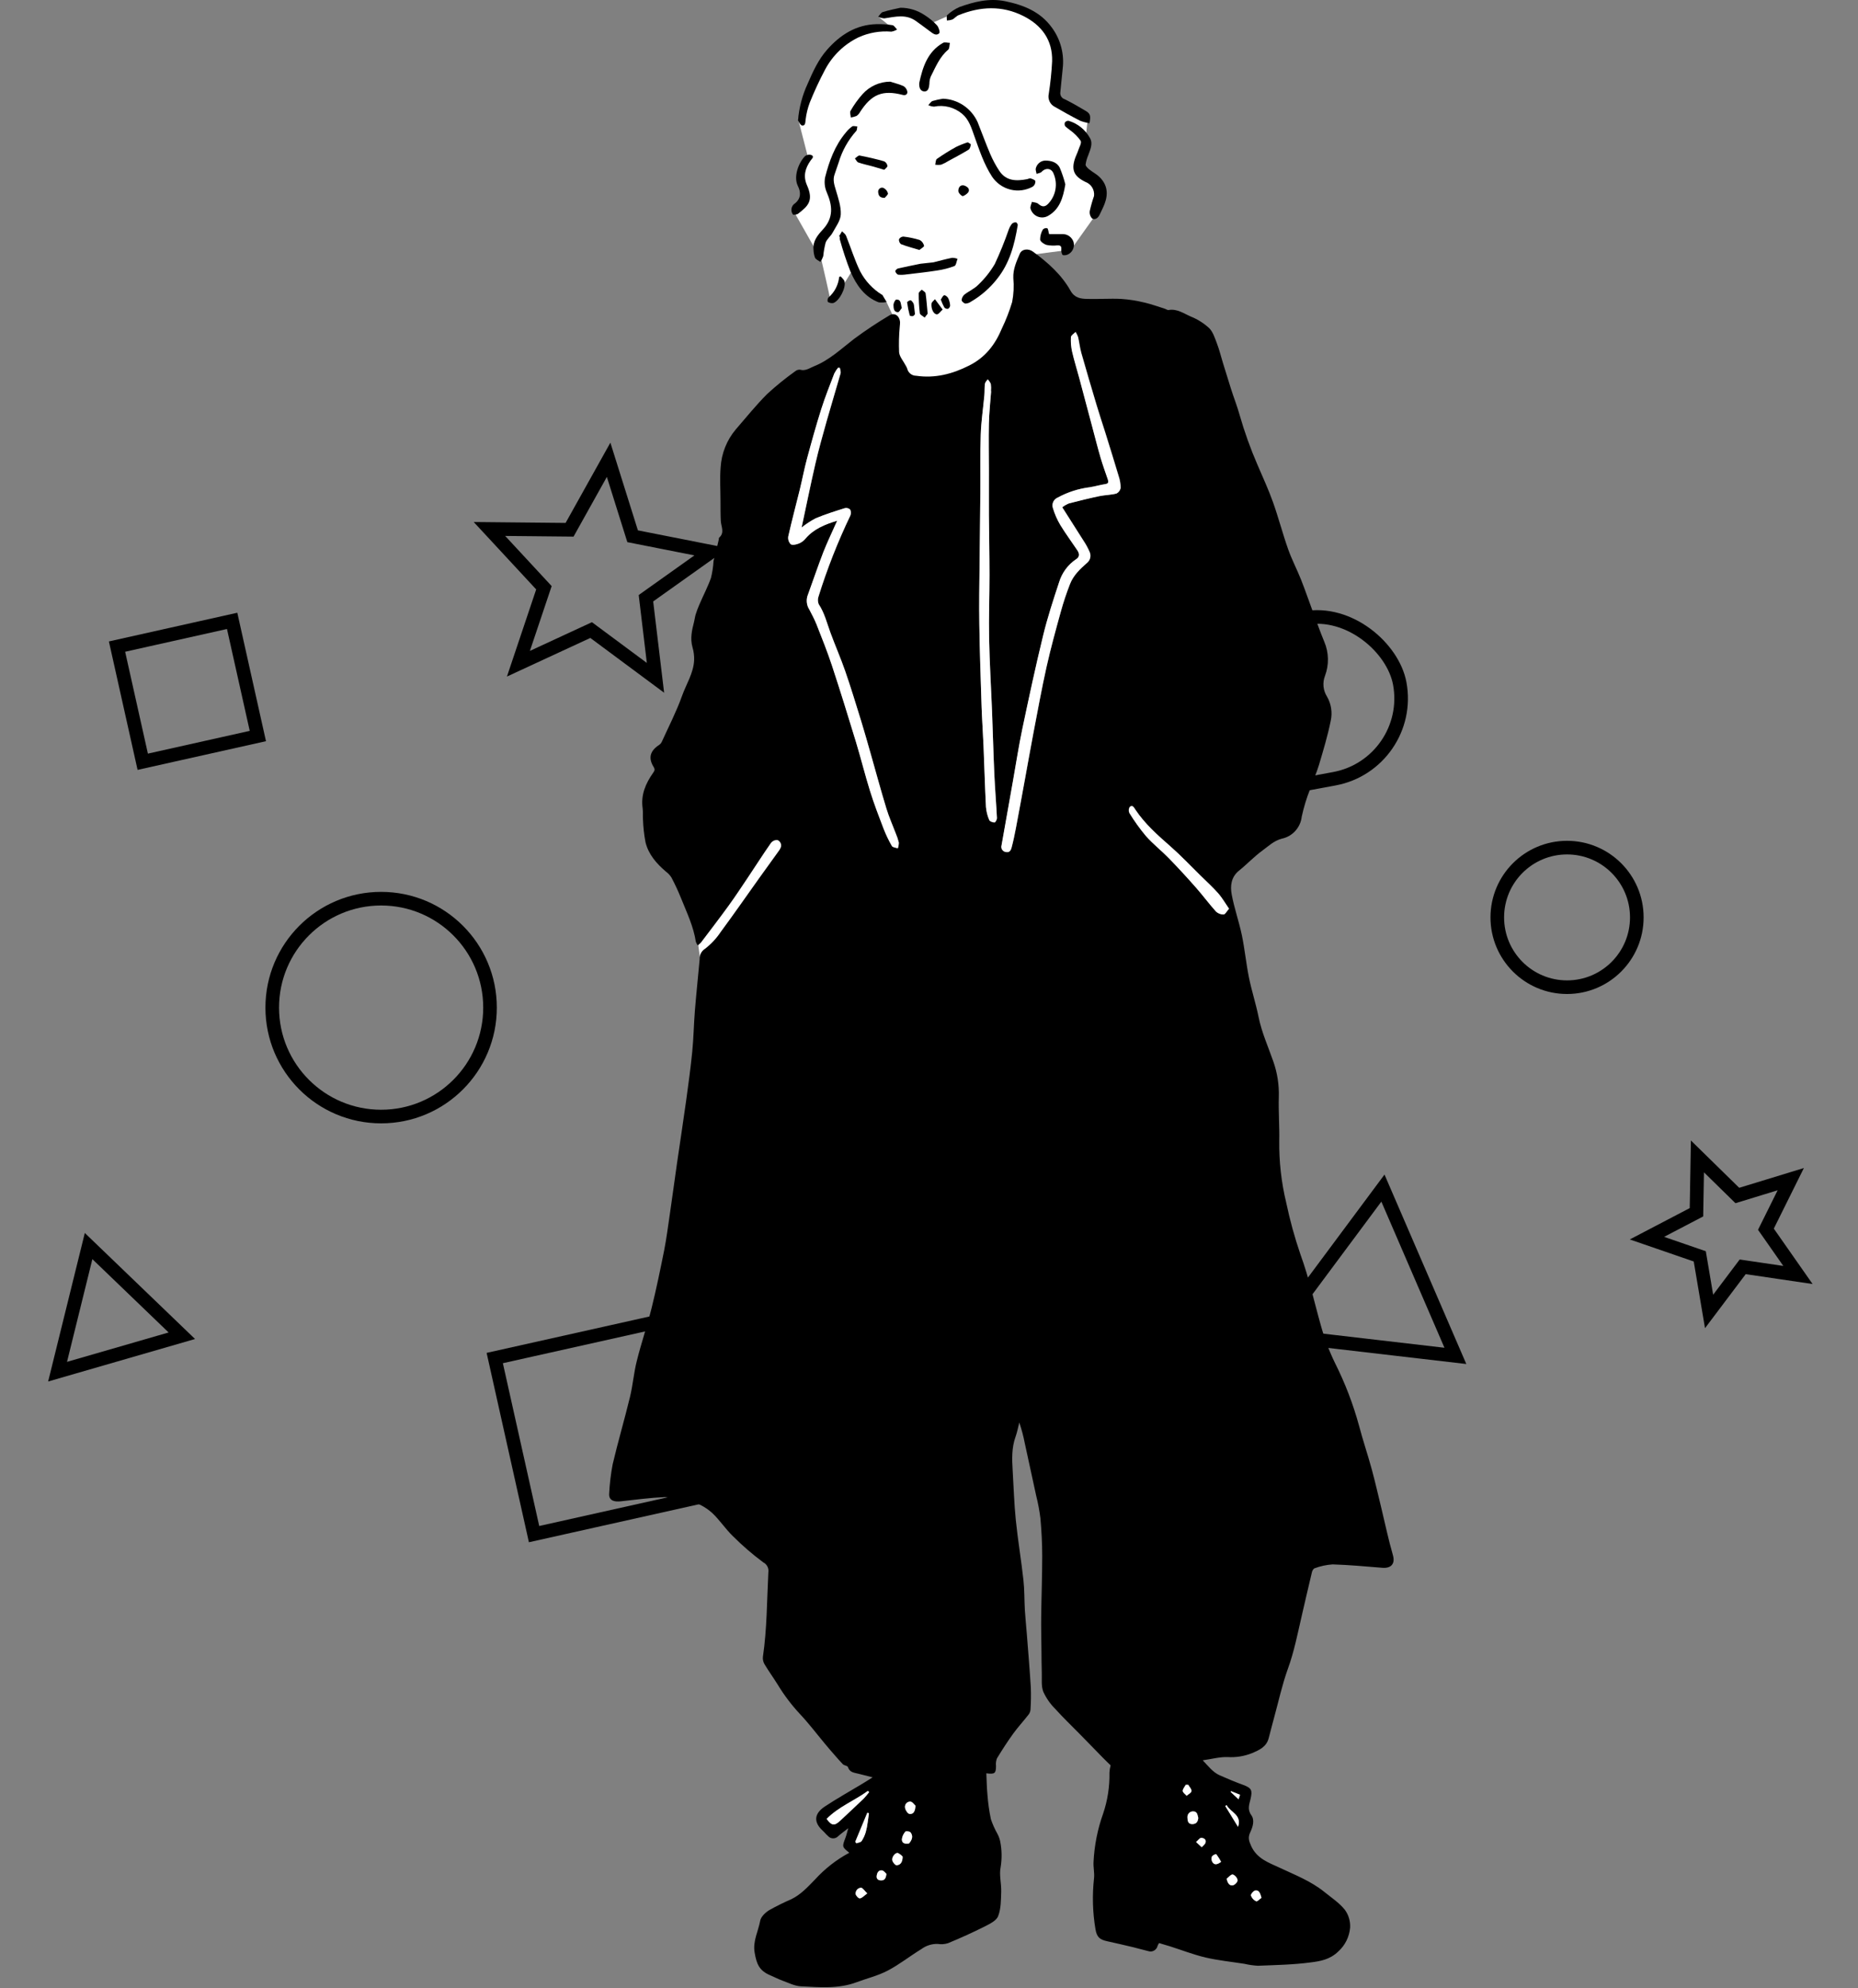 <svg width="546" height="584" viewBox="0 0 546 584" fill="none" xmlns="http://www.w3.org/2000/svg">
<rect x="0" y="0" width="546" height="584" fill="#808080" stroke="none"/>
<circle cx="112" cy="296" r="32" stroke="black" stroke-width="4"/>
<circle cx="460.5" cy="269.5" r="20.5" stroke="black" stroke-width="4"/>
<path d="M178.851 135.068L185.549 156.399L185.905 157.532L187.07 157.762L209.005 162.092L190.787 175.053L189.82 175.742L189.961 176.921L192.621 199.12L174.665 185.799L173.711 185.092L172.633 185.591L152.343 194.981L159.462 173.787L159.84 172.661L159.033 171.79L143.832 155.394L166.189 155.616L167.377 155.628L167.955 154.591L178.851 135.068Z" stroke="black" stroke-width="4"/>
<path d="M498.814 339.709L509.693 350.363L510.542 351.194L511.678 350.847L526.24 346.395L519.469 360.034L518.941 361.098L519.622 362.07L528.356 374.544L513.292 372.319L512.117 372.146L511.402 373.094L502.238 385.255L499.699 370.241L499.501 369.07L498.378 368.683L483.98 363.726L497.475 356.671L498.528 356.121L498.548 354.934L498.814 339.709Z" stroke="black" stroke-width="4"/>
<rect x="145.388" y="398.944" width="53" height="53" transform="rotate(-12.593 145.388 398.944)" stroke="black" stroke-width="4"/>
<rect x="34.388" y="189.946" width="34.664" height="34.664" transform="rotate(-12.593 34.388 189.946)" stroke="black" stroke-width="4"/>
<rect x="329.282" y="191.615" width="79" height="48" rx="24" transform="rotate(-10.52 329.282 191.615)" stroke="black" stroke-width="4"/>
<path d="M374.352 392.104L406.394 349.019L427.686 398.31L374.352 392.104Z" stroke="black" stroke-width="4"/>
<path d="M16.92 402.948L26.035 366.048L53.433 392.391L16.92 402.948Z" stroke="black" stroke-width="4"/>
<path d="M204.891 275.297L205.673 281.198L219.112 273.936L234.54 247.679L226.221 243.126L204.891 275.297Z" fill="white"/>
<path d="M263.086 94.195L260.33 88.348L254.74 84.552L251.218 78.207L248.2 83.117C248.2 83.117 244.008 88.787 243.935 87.874C243.862 86.961 241.392 76.415 241.392 76.415L233.823 63.079L237.363 56.617L235.715 52.036L237.564 46.702L234.53 34.892L244.543 14.478L256.009 8.469H262.549L258.078 4.897L265.585 4.046L273.171 7.068L280.057 4.046L287.771 0.866L300.678 2.266L308.566 9.28L311.297 19.627L309.982 28.046L317.871 33.716L319.591 35.495L319.031 40.598L318.053 49.01L323.11 55.553L321.987 63.12L314.72 73.325L301.863 74.998L300.747 94.241L284.16 115.061L262.517 117.215C262.517 117.215 258.185 100.206 258.045 99.878C257.906 99.551 263.086 94.195 263.086 94.195Z" fill="white"/>
<path d="M205.041 277.716C204.802 277.396 204.613 277.04 204.482 276.662C203.8 272.126 201.798 268.021 200.121 263.825C199.291 261.771 198.358 259.762 197.327 257.804C196.894 257.119 196.339 256.523 195.689 256.046C192.959 253.722 190.608 251.051 189.708 247.497C189.274 245.254 189.02 242.978 188.947 240.694C188.858 239.61 188.998 238.494 188.846 237.422C188.287 233.453 189.746 230.148 191.904 227.061C192.373 226.386 192.552 226.074 192.054 225.27C190.436 222.627 191.048 220.551 193.731 218.807C194.061 218.58 194.323 218.264 194.486 217.894C196.509 213.427 198.779 209.049 200.423 204.44C201.653 200.982 203.777 197.79 203.978 193.997C204.03 192.698 203.869 191.399 203.502 190.153C202.764 187.562 203.33 185.113 203.967 182.641C204.151 181.916 204.224 181.162 204.447 180.453C204.75 179.5 205.101 178.563 205.498 177.646C206.616 175.021 207.974 172.464 208.93 169.771C209.333 168.149 209.586 166.492 209.684 164.821C209.79 164.169 210.031 163.545 210.19 162.899C210.548 161.413 210.898 159.924 211.241 158.431C211.274 158.284 211.207 158.057 211.291 157.983C213.046 156.498 211.906 154.729 211.817 153.045C211.722 151.117 211.739 149.178 211.733 147.251C211.733 143.945 211.499 140.618 211.767 137.335C212.006 133.202 213.577 129.264 216.238 126.126C219.284 122.616 222.205 118.97 225.489 115.699C228.091 113.316 230.833 111.096 233.7 109.05C233.895 108.886 234.121 108.762 234.364 108.686C234.607 108.61 234.863 108.584 235.116 108.608C236.698 109.062 237.91 108.126 239.186 107.61C243.714 105.813 247.207 102.468 251.003 99.542C254.346 97.067 257.811 94.764 261.383 92.642C262.858 91.729 264.316 92.745 264.491 94.576C264.489 95.037 264.459 95.497 264.402 95.954C264.171 98.453 264.108 100.964 264.212 103.472C264.34 104.806 265.452 106.037 266.118 107.322C266.312 107.615 266.469 107.931 266.587 108.263C266.723 108.865 267.056 109.403 267.532 109.788C268.009 110.173 268.6 110.383 269.209 110.383C274.754 111.188 279.828 109.896 284.81 107.378C289.595 104.98 292.468 101.193 294.441 96.442C295.638 93.951 296.639 91.369 297.437 88.719C297.883 86.405 297.998 84.037 297.778 81.689C297.665 79.047 298.717 76.802 299.689 74.523C300.276 73.156 302.182 72.89 303.602 73.955C307.923 77.125 311.937 80.662 314.597 85.414C315.777 87.517 317.537 87.761 319.41 87.812C322.764 87.915 326.118 87.648 329.472 87.812C331.765 87.965 334.042 88.32 336.275 88.873C338.314 89.333 340.288 90.069 342.289 90.693C342.675 90.812 343.077 91.135 343.407 91.073C345.9 90.63 347.878 92.105 349.942 92.995C351.927 93.789 353.755 94.942 355.335 96.397C356.481 97.53 357.012 99.356 357.627 100.932C358.326 102.769 358.79 104.691 359.366 106.574C360.149 109.131 360.931 111.677 361.747 114.239C362.562 116.802 363.574 119.342 364.301 121.973C365.726 126.94 367.472 131.806 369.528 136.54C371.071 140.157 372.736 143.729 374.056 147.431C375.689 152.001 376.907 156.729 378.528 161.311C379.601 164.361 381.127 167.247 382.323 170.257C383.558 173.37 384.632 176.545 385.801 179.681C386.918 182.634 387.947 185.606 389.154 188.503C390.521 191.703 390.593 195.319 389.357 198.572C388.978 199.558 388.835 200.62 388.939 201.672C389.043 202.724 389.391 203.736 389.954 204.625C391.21 206.792 391.598 209.365 391.039 211.814C390.161 216.14 388.881 220.392 387.623 224.628C386.891 227.083 385.803 229.43 384.979 231.862C383.947 234.463 383.13 237.146 382.537 239.884C382.363 241.451 381.705 242.921 380.656 244.085C379.608 245.249 378.224 246.047 376.701 246.364C374.336 246.98 372.737 248.587 370.936 249.896C368.527 251.648 366.465 253.865 364.122 255.744C361.78 257.622 361.478 260.234 361.954 262.769C362.703 266.794 364.095 270.707 364.933 274.709C365.794 278.825 366.186 283.038 367.019 287.154C367.818 291.078 369.076 294.899 369.864 298.817C370.786 303.352 372.704 307.554 374.207 311.896C375.365 315.206 375.905 318.705 375.8 322.215C375.665 326.501 376.018 330.799 375.928 335.085C375.849 341.219 376.536 347.338 377.974 353.296C379.058 358.455 380.456 363.541 382.162 368.525C384.672 375.362 386.186 382.443 388.165 389.412C389.203 393.18 390.582 396.843 392.285 400.354C395.27 406.288 397.656 412.512 399.406 418.933C400.523 423.203 401.961 427.392 403.118 431.654C404.14 435.396 404.985 439.189 405.912 442.96C407.03 447.576 407.998 452.246 409.316 456.808C410.116 459.578 408.601 460.777 406.158 460.556C401.329 460.165 396.493 459.711 391.624 459.564C389.817 459.681 388.036 460.063 386.337 460.697C385.99 460.788 385.649 461.372 385.543 461.792C384.52 466.039 383.552 470.296 382.563 474.548C381.339 479.815 380.327 485.114 378.46 490.236C376.783 494.892 375.729 499.777 374.414 504.575C373.855 506.587 373.357 508.611 372.821 510.627C372.14 513.207 370.027 514.115 367.88 515.027C365.597 515.934 363.145 516.321 360.699 516.16C358.463 516.093 356.16 516.728 353.432 517.113C355.109 518.843 356.389 520.612 358.401 521.507C360.687 522.528 362.996 523.491 365.338 524.342C367.814 525.265 368.088 525.912 367.479 528.531C367.127 530.039 366.484 531.531 367.714 533.231C368.753 534.654 368.172 536.633 367.429 538.199C366.685 539.764 366.975 540.739 367.658 542.258C369.368 546.053 372.857 547.182 376.043 548.67C380.514 550.768 385.17 552.569 389.101 555.718C391.202 557.419 393.511 558.933 395.177 560.991C396.297 562.502 396.855 564.365 396.754 566.252C396.524 568.973 395.266 571.498 393.243 573.3C390.816 575.653 387.978 576.134 385.2 576.48C380.052 577.171 374.82 577.256 369.615 577.467C368.298 577.386 366.989 577.197 365.702 576.9C361.901 576.298 358.05 575.924 354.316 575.053C350.738 574.214 347.278 572.859 343.762 571.742C342.767 571.434 341.766 571.174 340.614 570.801C340.449 571.044 340.307 571.302 340.19 571.572C340.126 571.872 339.999 572.155 339.819 572.402C339.639 572.649 339.409 572.854 339.145 573.004C338.88 573.153 338.588 573.244 338.286 573.27C337.984 573.296 337.681 573.257 337.395 573.154C335.925 572.808 334.471 572.383 333.007 572.021C330.452 571.414 327.892 570.818 325.326 570.257C323.09 569.764 322.324 569.005 321.922 566.759C321.081 561.781 320.94 556.708 321.502 551.689C321.659 550.141 321.261 548.542 321.351 546.984C321.586 542.128 322.537 537.335 324.174 532.765C325.488 528.875 326.116 524.782 326.03 520.671C326.081 519.967 326.193 519.269 326.366 518.585C325.616 517.853 324.849 517.139 324.13 516.39C321.893 514.122 319.658 511.792 317.394 509.496C314.951 507.007 312.425 504.591 310.087 502.001C308.63 500.55 307.443 498.844 306.583 496.966C305.94 495.305 306.203 493.273 306.141 491.399C306.068 489.131 306.068 486.862 306.046 484.595C306.013 481.353 305.929 478.109 305.968 474.866C306.041 468.941 306.271 463.017 306.271 457.086C306.271 453.393 306.069 449.716 305.74 446.007C305.462 443.78 305.047 441.572 304.499 439.397C303.382 434.248 302.264 429.102 301.146 423.958C300.747 421.897 300.209 419.866 299.536 417.88C299.184 419.257 298.929 420.68 298.451 422.013C297.272 425.262 297.378 428.596 297.585 431.952C297.888 436.823 298.015 441.715 298.512 446.563C299.11 452.437 300.1 458.265 300.748 464.139C301.073 467.053 301 470.013 301.168 472.95C301.302 475.218 301.548 477.485 301.727 479.753C302.141 485.06 302.594 490.367 302.918 495.68C303 497.844 302.97 500.01 302.829 502.171C302.797 502.718 302.602 503.242 302.269 503.674C300.816 505.539 299.201 507.286 297.798 509.207C296.079 511.577 294.489 514.049 292.969 516.549C292.697 517.25 292.602 518.008 292.689 518.755C292.689 520.954 292.342 521.255 289.849 520.938C289.951 523.076 289.973 525.179 290.179 527.265C290.356 529.675 290.694 532.069 291.191 534.432C291.706 535.931 292.355 537.379 293.13 538.758C293.509 539.469 293.781 540.234 293.939 541.026C294.413 543.455 294.457 545.951 294.068 548.396C293.562 550.721 294.298 553.29 294.219 555.767C294.14 558.245 294.163 560.746 293.308 562.911C292.782 564.255 290.832 565.179 289.34 565.945C285.818 567.708 282.218 569.346 278.584 570.838C277.609 571.147 276.575 571.22 275.566 571.053C273.85 571.004 272.165 571.532 270.775 572.556C267.422 574.608 264.314 577.091 260.854 578.9C257.998 580.403 254.772 581.168 251.731 582.302C246.387 584.309 240.836 583.782 235.352 583.509C233.532 583.424 231.742 582.494 229.97 581.853C228.74 581.411 227.572 580.781 226.364 580.278C223.116 578.917 222.334 576.966 221.758 573.582C221.183 570.198 222.837 567.346 223.391 564.255C223.603 563.075 224.908 561.84 226.029 561.143C228.138 559.957 230.306 558.884 232.524 557.928C235.319 556.579 237.36 554.327 239.478 552.161C242.377 548.968 245.793 546.301 249.579 544.275C247.426 542.531 247.438 542.54 248.461 539.841C248.751 539.07 248.93 538.259 249.282 537.057C248.047 538.026 247.114 538.679 246.275 539.444C246.079 539.644 245.845 539.801 245.586 539.905C245.327 540.009 245.05 540.057 244.772 540.048C244.494 540.038 244.221 539.97 243.97 539.849C243.719 539.727 243.495 539.555 243.313 539.341C242.754 538.882 242.335 538.298 241.804 537.822C239.01 535.288 239.238 532.782 242.363 530.707C245.841 528.394 249.502 526.363 253.084 524.198C254.073 523.631 255.051 522.973 256.438 522.118C254.82 521.707 253.542 521.391 252.279 521.063C251.016 520.735 249.686 520.717 249.171 519.09C249.043 518.688 248.053 518.653 247.662 518.24C246.31 516.822 245.052 515.314 243.749 513.835C243.262 513.268 242.798 512.701 242.324 512.134C239.886 509.215 237.59 506.164 234.979 503.414C232.545 500.789 230.381 497.919 228.522 494.848C227.281 492.852 225.893 490.935 224.679 488.917C224.29 488.265 224.118 487.504 224.188 486.746C225.401 478.502 225.367 470.184 225.792 461.889C225.881 461.307 225.786 460.711 225.52 460.187C225.254 459.663 224.83 459.238 224.31 458.975C221.142 456.626 218.148 454.043 215.355 451.247C213.187 449.156 211.504 446.547 209.318 444.483C207.15 442.51 204.468 441.209 201.593 440.736C199.558 440.186 197.47 439.868 195.366 439.789C191.045 439.982 186.736 440.554 182.425 441.03C180.807 441.212 178.803 441.001 179.016 438.683C179.165 435.812 179.508 432.956 180.044 430.133C181.604 423.512 183.532 416.974 185.137 410.357C185.986 406.859 186.254 403.219 187.149 399.733C188.452 394.528 190.19 389.442 191.487 384.242C192.885 378.613 194.053 372.903 195.188 367.233C195.869 363.775 196.305 360.266 196.825 356.769C197.564 351.718 198.241 346.65 198.966 341.597C199.844 335.519 200.787 329.453 201.627 323.375C202.293 318.567 202.952 313.732 203.428 308.935C203.824 304.934 203.881 300.906 204.204 296.903C204.609 291.852 205.155 286.817 205.607 281.771C205.57 281.171 205.695 280.571 205.968 280.037C206.24 279.503 206.651 279.054 207.156 278.738C208.967 277.349 210.54 275.665 211.808 273.754C215.615 268.6 219.276 263.339 222.988 258.129C224.95 255.385 226.932 252.658 228.897 249.922C229.05 249.718 229.182 249.5 229.293 249.27C229.426 249.054 229.51 248.81 229.538 248.557C229.566 248.304 229.539 248.047 229.457 247.807C229.374 247.566 229.24 247.347 229.064 247.165C228.888 246.984 228.674 246.845 228.437 246.758C228.071 246.742 227.706 246.815 227.373 246.972C227.04 247.129 226.75 247.365 226.526 247.66C224.256 250.903 222.132 254.248 219.925 257.542C218.024 260.376 216.14 263.246 214.139 266.012C211.478 269.681 208.717 273.275 205.983 276.886C205.691 277.193 205.373 277.474 205.033 277.725L205.041 277.716ZM312.153 149.014C312.784 148.54 313.469 148.144 314.193 147.834C317.133 147.069 320.09 146.343 323.064 145.714C324.712 145.368 326.446 145.368 328.094 144.949C328.425 144.791 328.713 144.554 328.932 144.257C329.151 143.961 329.296 143.614 329.353 143.248C329.339 142.072 329.137 140.906 328.755 139.795C327.492 135.537 326.173 131.291 324.842 127.061C324.014 124.394 323.114 121.748 322.313 119.073C320.771 113.93 319.245 108.777 317.78 103.606C317.355 102.098 317.221 100.51 316.842 98.975C316.654 98.451 316.409 97.95 316.109 97.483C315.634 97.982 314.794 98.459 314.756 98.986C314.669 100.414 314.782 101.848 315.092 103.244C315.69 105.852 316.501 108.409 317.193 110.994C318.512 115.893 319.817 120.792 321.107 125.691C321.883 128.61 322.624 131.547 323.471 134.45C324.097 136.588 324.869 138.686 325.59 140.8C325.847 141.565 325.809 142.031 324.83 142.178C323.292 142.411 321.788 142.869 320.251 143.107C316.96 143.513 313.773 144.539 310.854 146.135C310.266 146.374 309.793 146.836 309.535 147.424C309.277 148.011 309.255 148.677 309.474 149.281C309.992 150.987 310.711 152.624 311.615 154.157C313.174 156.721 314.968 159.129 316.645 161.635C317.238 162.537 317.4 163.517 316.293 164.226C313.882 165.826 312.102 168.234 311.263 171.03C309.586 176.177 307.864 181.36 306.584 186.633C304.348 195.789 302.381 205.014 300.435 214.238C299.378 219.255 298.614 224.335 297.712 229.393C296.594 235.694 295.476 241.996 294.358 248.301C294.296 248.509 294.278 248.728 294.307 248.944C294.336 249.159 294.411 249.366 294.527 249.549C294.642 249.732 294.795 249.888 294.976 250.005C295.156 250.123 295.36 250.199 295.572 250.229C296.689 250.529 297.089 249.758 297.299 248.981C297.797 247.11 298.193 245.211 298.558 243.311C299.48 238.464 300.363 233.605 301.252 228.752C302.084 224.215 302.87 219.714 303.734 215.211C304.975 208.748 306.143 202.278 307.577 195.86C308.791 190.412 310.283 185.02 311.769 179.64C312.531 176.893 313.432 174.188 314.469 171.535C315.469 168.955 317.453 167.09 319.499 165.298C319.954 164.923 320.273 164.406 320.406 163.827C320.538 163.248 320.477 162.641 320.232 162.101C319.729 160.934 319.119 159.818 318.411 158.767C316.357 155.608 314.3 152.428 312.153 149.014ZM246.013 152.983C244.566 156.255 243.151 159.169 241.983 162.185C240.306 166.46 238.875 170.819 237.298 175.123C237.09 175.784 237.033 176.485 237.129 177.172C237.226 177.86 237.475 178.516 237.858 179.092C238.601 180.543 239.389 181.984 239.988 183.497C241.553 187.466 243.157 191.462 244.498 195.528C246.941 202.944 249.252 210.402 251.525 217.872C252.995 222.707 254.208 227.629 255.712 232.454C256.829 236.134 258.233 239.737 259.625 243.34C260.321 245.139 261.152 246.881 262.112 248.55C262.358 248.976 263.229 249.015 263.856 249.231C264.049 248.685 264.147 248.109 264.146 247.53C263.919 246.602 263.615 245.695 263.236 244.819C262.325 242.405 261.251 240.034 260.505 237.568C258.934 232.398 257.536 227.175 256.033 221.982C255.06 218.581 254.112 215.145 253.065 211.777C251.548 206.873 250.047 201.969 248.375 197.121C247.06 193.325 245.435 189.643 244.048 185.866C243.009 183.032 242.31 180.072 240.599 177.504C240.305 176.768 240.293 175.946 240.566 175.202C243.099 167.077 246.218 159.153 249.895 151.492C250.015 151.209 250.074 150.904 250.067 150.597C250.06 150.29 249.988 149.988 249.856 149.712C249.647 149.519 249.394 149.381 249.12 149.309C248.847 149.238 248.56 149.235 248.285 149.301C245.407 150.208 242.511 151.105 239.733 152.276C238.27 153.047 236.882 153.954 235.586 154.987C236.916 148.796 238.185 142.513 239.632 136.226C240.621 131.974 241.817 127.767 242.985 123.56C244.293 118.922 245.724 114.318 247.038 109.68C247.067 109.136 246.991 108.591 246.815 108.076L246.309 108.042C245.876 108.566 245.501 109.136 245.191 109.743C243.876 113.19 242.492 116.616 241.379 120.141C239.853 124.962 238.495 129.852 237.176 134.741C236.36 137.774 235.784 140.87 235.035 143.914C233.917 148.449 232.681 152.985 231.681 157.52C231.605 157.954 231.633 158.4 231.762 158.82C231.891 159.24 232.119 159.623 232.424 159.935C233.294 160.134 234.205 160.013 234.995 159.595C235.683 159.273 236.29 158.796 236.767 158.2C239.126 155.43 242.291 154.096 246.007 152.961L246.013 152.983ZM291.257 114.996H291.213C291.278 114.281 291.265 113.56 291.173 112.847C290.951 112.346 290.643 111.89 290.263 111.498C289.984 111.923 289.525 112.326 289.454 112.786C289.303 113.919 289.381 115.054 289.281 116.159C288.929 120.002 288.341 123.841 288.213 127.691C288.011 133.469 288.146 139.257 288.096 145.035C288.04 151.975 287.934 158.915 287.872 165.848C287.822 171.695 287.704 177.556 287.799 183.424C287.928 191.577 288.204 199.725 288.47 207.872C288.593 211.63 288.866 215.379 289.029 219.138C289.281 225.13 289.434 231.129 289.744 237.122C289.861 238.444 290.187 239.738 290.711 240.954C290.873 241.364 291.729 241.646 292.277 241.663C292.511 241.663 292.998 240.83 292.976 240.398C292.763 236.095 292.416 231.791 292.204 227.488C291.925 221.251 291.773 215.06 291.527 208.851C291.253 201.764 290.812 194.677 290.672 187.596C290.548 181.394 290.789 175.183 290.784 168.977C290.784 163.08 290.655 157.18 290.611 151.294C290.583 146.939 290.611 142.59 290.611 138.253C290.611 133.66 290.505 129.068 290.611 124.481C290.662 121.25 291.016 118.102 291.248 114.95L291.257 114.996ZM361.164 266.944C360.206 265.419 359.167 263.948 358.051 262.539C356.374 260.663 354.524 258.956 352.729 257.198C349.789 254.313 346.955 251.308 343.863 248.598C340.129 245.321 336.417 242.055 333.623 237.877C333.181 237.219 332.835 236.323 331.946 237.031C331.781 237.298 331.685 237.603 331.668 237.917C331.65 238.231 331.711 238.545 331.845 238.829C333.305 241.197 334.936 243.452 336.725 245.576C338.793 247.9 341.276 249.834 343.432 252.067C346.171 254.874 348.826 257.771 351.422 260.713C353.451 263.015 355.28 265.492 357.325 267.772C357.937 268.33 358.738 268.626 359.561 268.599C360.058 268.605 360.487 267.72 361.165 266.944H361.164ZM255.41 526.465C255.287 526.346 255.17 526.227 255.052 526.102C251.095 528.974 246.422 530.762 242.916 534.328C244.408 536.358 245.196 536.455 246.907 534.855C249.221 532.701 251.535 530.541 253.815 528.353C254.382 527.754 254.916 527.124 255.414 526.465H255.41ZM251.329 541.047C251.436 541.189 251.548 541.325 251.659 541.458C252.19 541.253 252.928 541.202 253.201 540.811C253.742 539.994 254.154 539.097 254.425 538.152C254.683 537.224 254.87 536.276 254.985 535.318C255.13 534.423 255.236 533.521 255.354 532.625L254.873 532.495L251.329 541.047ZM267.131 541.546C267.965 540.559 268.439 539.443 267.59 538.297C267.355 537.974 266.225 537.837 266.047 538.064C265.48 538.693 265.123 539.486 265.025 540.332C265.042 541.648 266.115 541.71 267.132 541.535L267.131 541.546ZM352.13 534.034C351.878 533.274 351.928 532.117 350.613 532.123C350.381 532.113 350.15 532.154 349.935 532.243C349.72 532.332 349.526 532.466 349.367 532.638C349.208 532.81 349.087 533.014 349.013 533.237C348.938 533.46 348.912 533.697 348.936 533.931C348.964 534.703 349.003 535.88 350.352 535.859C351.494 535.862 352.02 535.227 352.132 534.03L352.13 534.034ZM269.021 530.45C268.674 530.15 268.093 529.243 267.504 529.243C267.264 529.235 267.026 529.285 266.808 529.388C266.591 529.491 266.401 529.645 266.253 529.837C266.105 530.028 266.004 530.253 265.958 530.491C265.912 530.73 265.921 530.976 265.987 531.211C266.148 531.857 266.758 532.792 267.261 532.86C268.407 533.03 268.956 532.113 269.022 530.447L269.021 530.45ZM265.247 545.401C264.87 544.971 264.415 544.619 263.906 544.364C263.174 544.115 262.006 545.497 262.229 546.484C262.341 547.052 263.068 547.958 263.492 547.941C264.55 547.893 265.254 547.11 265.249 545.398L265.247 545.401ZM360.464 551.899C360.749 553.283 361.353 554.019 362.285 553.848C362.844 553.745 363.744 552.816 363.693 552.334C363.614 551.957 363.442 551.607 363.195 551.315C362.948 551.023 362.632 550.798 362.277 550.662C361.752 550.572 361.075 551.441 360.466 551.896L360.464 551.899ZM370.704 557.512C370.33 556.179 370.012 555.181 368.893 555.363C368.362 555.448 367.501 556.497 367.601 556.855C367.737 557.228 367.943 557.571 368.21 557.863C368.477 558.155 368.798 558.39 369.155 558.555C369.458 558.668 370.196 557.88 370.704 557.512ZM254.852 556.214C254.031 555.427 253.527 554.542 253.024 554.542C252.802 554.554 252.584 554.61 252.383 554.708C252.183 554.806 252.003 554.943 251.855 555.112C251.708 555.281 251.594 555.478 251.522 555.692C251.451 555.906 251.421 556.132 251.437 556.357C251.47 556.856 252.32 557.741 252.683 557.678C253.37 557.576 253.929 556.896 254.851 556.215L254.852 556.214ZM360.461 530.276L360.056 530.543L363.807 536.655C365.014 533.105 361.559 532.414 360.464 530.276H360.461ZM260.48 550.47C260.184 550.214 259.748 549.557 259.217 549.466C258.149 549.285 257.73 550.185 257.624 551.088C257.518 551.992 258.094 552.376 258.91 552.398C259.921 552.427 260.357 551.831 260.48 550.471V550.47ZM349.186 524.311H348.448C348.123 524.912 347.548 525.524 347.565 526.119C347.565 526.601 348.303 527.06 348.711 527.531C349.216 527.071 350.08 526.658 350.142 526.142C350.203 525.626 349.516 524.928 349.186 524.311ZM358.845 546.927C358.416 546.14 357.936 545.383 357.409 544.659C356.92 544.722 356.471 544.966 356.15 545.346C356.053 545.606 356.012 545.885 356.03 546.163C356.048 546.441 356.126 546.711 356.257 546.956C356.846 547.938 357.699 547.803 358.845 546.929V546.927ZM351.489 541.111L353.166 542.65C353.546 542.208 354.11 541.822 354.283 541.316C354.58 540.313 353.724 539.916 352.998 539.905C352.562 539.898 352.148 540.545 351.489 541.111ZM364.407 527.243L361.758 526.177L361.629 526.382L363.972 528.576C364.138 528.065 364.262 527.696 364.406 527.244L364.407 527.243Z" fill="black"/>
<path d="M320.157 36.184C319.213 36.048 318.287 35.808 317.396 35.465C314.875 34.184 312.41 32.778 309.945 31.378C309.276 31.035 308.74 30.475 308.421 29.787C308.103 29.099 308.022 28.323 308.19 27.582C308.684 24.422 309.014 21.237 309.179 18.042C309.369 11.714 306.071 7.394 300.733 4.706C294.484 1.553 288.061 1.871 281.684 4.462C281.013 4.733 280.509 5.408 279.845 5.743C279.332 5.915 278.797 6.01 278.257 6.026C278.257 5.459 278.089 4.642 278.369 4.415C279.434 3.435 280.65 2.638 281.969 2.056C286.289 0.517 290.667 -0.603 295.384 0.355C300.85 1.489 305.759 3.433 309.168 8.19C311.693 11.647 312.808 15.958 312.281 20.227C312.036 22.495 311.845 24.762 311.6 27.03C311.519 27.48 311.605 27.945 311.84 28.336C312.075 28.727 312.443 29.016 312.874 29.15C315.031 30.211 317.122 31.419 319.19 32.66C320.409 33.411 320.577 34.097 320.157 36.184Z" fill="black"/>
<path d="M234.504 35.396C234.807 31.644 235.773 27.978 237.355 24.572C238.897 21.029 240.48 17.502 243.08 14.571C246.959 10.194 251.565 7.274 257.523 7.092C259.109 7.045 260.697 7.148 262.264 7.4C262.769 7.479 263.174 8.228 263.616 8.67C263.102 8.988 262.533 9.201 261.939 9.299C258.636 9.021 255.317 9.595 252.291 10.966C248.127 12.976 244.698 16.273 242.498 20.383C240.809 23.562 239.29 26.831 237.947 30.175C237.361 31.747 236.961 33.383 236.756 35.051C236.622 35.884 236.756 36.973 235.734 36.87C235.192 36.824 234.739 35.702 234.504 35.396Z" fill="black"/>
<path d="M239.061 73.353C238.798 70.819 240.346 69.005 241.791 67.445C245 63.976 244.665 60.443 242.955 56.492C242.348 55.101 242.18 53.555 242.474 52.064C243.682 47.318 245.353 42.729 248.567 38.922C249.102 38.242 249.729 37.641 250.428 37.136C250.78 36.909 251.417 37.136 251.926 37.136C251.831 37.589 251.886 38.191 251.622 38.469C249.245 41.123 247.48 44.28 246.457 47.711C246.061 48.907 245.648 50.104 245.233 51.295C244.674 52.899 245.189 54.356 245.647 55.904C246.329 58.222 247.178 60.655 247.072 62.996C246.994 64.811 245.625 66.597 244.691 68.32C244.132 69.381 243.014 70.192 242.618 71.286C242.286 72.589 242.053 73.916 241.919 75.255C241.714 75.854 241.438 76.425 241.098 76.956C240.538 76.546 239.783 76.253 239.499 75.703C239.226 74.95 239.078 74.156 239.061 73.353Z" fill="black"/>
<path d="M277.097 28.996C279.255 29.073 281.349 29.756 283.147 30.968C284.945 32.18 286.376 33.874 287.282 35.862C288.545 39.008 289.691 42.206 291.024 45.319C291.752 46.999 292.621 48.612 293.624 50.14C295.652 53.248 298.68 53.23 301.846 52.629C302.187 52.561 302.567 52.321 302.853 52.407C303.383 52.578 304.206 52.872 304.261 53.228C304.276 53.53 304.219 53.83 304.093 54.104C303.967 54.378 303.777 54.616 303.54 54.799C301.538 55.921 299.195 56.244 296.97 55.704C294.746 55.164 292.8 53.8 291.517 51.879C289.125 48.186 287.789 44.066 286.324 39.973C285.491 37.637 284.771 35.165 282.798 33.482C281.658 32.513 280.319 31.816 278.878 31.443C277.437 31.07 275.933 31.031 274.475 31.327C273.893 31.292 273.323 31.141 272.798 30.885C273.212 30.466 273.552 29.848 274.05 29.672C275.049 29.375 276.067 29.149 277.097 28.996Z" fill="black"/>
<path d="M321.495 57.576C321.601 56.707 321.413 55.827 320.962 55.081C320.511 54.334 319.824 53.764 319.013 53.465C315.619 51.816 314.407 49.875 316.363 45.415C316.535 45.046 316.686 44.667 316.816 44.281C317.119 43.283 317.933 42.013 317.565 41.344C316.719 40.167 315.692 39.135 314.524 38.288C314.012 37.924 313.521 37.531 313.053 37.108C312.942 36.944 312.873 36.755 312.853 36.556C312.834 36.358 312.864 36.158 312.941 35.975C313.069 35.81 313.234 35.679 313.423 35.594C313.612 35.509 313.819 35.473 314.025 35.488C316.721 36.288 318.994 38.139 320.348 40.635C321.231 42.336 320.348 43.992 319.788 45.625C319.411 46.499 319.151 47.42 319.016 48.364C319.016 48.817 319.636 49.396 320.095 49.77C321.068 50.558 322.219 51.131 323.102 51.999C325.471 54.312 325.701 57.025 324.577 59.937C324.158 61.025 323.61 62.068 323.113 63.123C322.66 64.092 321.772 64.671 320.927 64.171C320.653 63.884 320.448 63.535 320.33 63.153C320.212 62.772 320.183 62.367 320.245 61.972C320.575 60.481 320.993 59.012 321.498 57.572L321.495 57.576Z" fill="black"/>
<path d="M299.09 66.036C298.123 71.972 296.675 77.335 293.021 81.91C290.905 84.616 288.302 86.89 285.35 88.612C284.868 88.96 284.297 89.157 283.706 89.18C283.276 89.128 282.589 88.522 282.589 88.176C282.611 87.863 282.694 87.557 282.834 87.276C282.975 86.996 283.169 86.746 283.405 86.543C284.72 85.511 286.345 84.842 287.486 83.651C289.384 81.853 291.021 79.792 292.349 77.528C293.88 74.246 295.24 70.885 296.424 67.459C296.644 66.844 296.961 66.269 297.362 65.758C297.516 65.598 297.704 65.477 297.911 65.403C298.119 65.329 298.341 65.305 298.559 65.333C298.866 65.361 299.034 65.944 299.09 66.036Z" fill="black"/>
<path d="M313.064 54.161C312.405 58.13 311.387 61.469 308.033 63.394C307.566 63.667 307.044 63.83 306.506 63.869C305.968 63.908 305.428 63.823 304.927 63.62C304.426 63.417 303.977 63.101 303.614 62.697C303.25 62.292 302.982 61.809 302.83 61.285C302.673 60.717 303.087 59.963 303.243 59.3C303.869 59.471 304.646 59.465 305.093 59.868C306.211 60.837 307.089 60.894 308.106 59.771C309.168 58.635 309.88 57.209 310.154 55.668C310.428 54.127 310.252 52.538 309.649 51.097C309.056 49.396 307.306 49.186 306.109 50.473C305.773 50.83 305.12 50.883 304.616 51.079C304.527 50.512 304.247 49.911 304.392 49.438C304.547 48.801 304.905 48.233 305.41 47.823C305.915 47.413 306.54 47.183 307.187 47.17C308.864 47.17 310.636 47.641 311.441 49.308C312.103 50.881 312.646 52.504 313.064 54.161Z" fill="black"/>
<path d="M246.562 69.409L247.444 67.952C247.849 68.378 248.417 68.735 248.619 69.24C250.016 72.715 251.123 76.327 252.749 79.677C254.239 82.526 256.46 84.914 259.178 86.589C259.217 86.589 259.29 86.589 259.312 86.651C259.717 87.331 260.121 88.018 260.526 88.703C259.759 88.887 258.964 88.922 258.183 88.805C254.007 87.195 251.638 83.703 249.932 79.808C248.72 76.697 247.669 73.524 246.785 70.301C246.749 70.048 246.749 69.79 246.785 69.536L246.562 69.409Z" fill="black"/>
<path d="M261.615 23.988C262.912 24.407 264.245 24.742 265.484 25.28C265.996 25.586 266.38 26.073 266.563 26.647C266.875 27.542 266.233 28.132 265.322 27.894C259.38 26.346 256.132 27.645 252.739 32.907C252.497 33.357 252.157 33.745 251.744 34.04C251.192 34.271 250.615 34.431 250.024 34.516C249.985 33.847 249.666 33.008 249.952 32.548C250.95 30.802 252.124 29.166 253.456 27.666C254.489 26.512 255.749 25.588 257.153 24.955C258.558 24.322 260.078 23.992 261.615 23.988Z" fill="black"/>
<path d="M233.081 63.092C232.875 62.843 232.725 62.552 232.641 62.238C232.557 61.925 232.541 61.597 232.594 61.277C232.647 60.957 232.768 60.652 232.949 60.384C233.129 60.116 233.365 59.891 233.64 59.724C235.445 58.25 235.35 56.39 234.484 54.672C233.068 51.866 234.725 47.721 236.592 45.839C236.871 45.635 237.197 45.504 237.538 45.46C237.88 45.415 238.227 45.458 238.548 45.584C239.342 46.096 238.548 46.649 238.19 47.183C236.631 49.4 235.954 51.718 237.144 54.412C239.151 58.947 237.507 60.501 234.501 62.803C234.131 63.086 233.494 63.013 233.081 63.092Z" fill="black"/>
<path d="M264.606 2.278C267.123 2.269 269.586 3.015 271.686 4.421C273.035 5.262 274.268 6.28 275.353 7.449C275.859 8.016 276.298 9.467 276.013 9.756C275.174 10.612 274.219 9.909 273.383 9.274C272.03 8.236 270.627 7.261 269.258 6.246C266.289 4.052 263.108 4.92 259.872 5.401C259.244 5.358 258.63 5.197 258.061 4.925C258.508 4.449 258.877 3.706 259.413 3.541C261.286 2.953 263.215 2.595 264.606 2.278Z" fill="black"/>
<path d="M270.139 24.369C271.145 19.669 272.598 15.184 277.117 12.593C277.631 12.299 278.453 12.593 279.14 12.593C278.983 13.28 279.056 14.243 278.634 14.601C276.106 16.727 274.934 19.703 273.497 22.539C273.241 23.196 273.112 23.896 273.117 24.603C273.033 25.657 272.827 26.871 271.664 26.871C270.397 26.806 270.044 25.65 270.139 24.369Z" fill="black"/>
<path d="M274.287 77.067C276.121 76.608 277.948 76.103 279.798 75.734C280.34 75.736 280.876 75.84 281.38 76.042C281.09 76.779 280.966 77.964 280.47 78.157C278.824 78.779 277.117 79.218 275.377 79.467C272.431 79.932 269.464 80.25 266.5 80.6C265.671 80.736 264.828 80.771 263.99 80.703C263.638 80.652 263.23 80.136 263.09 79.7C263.028 79.524 263.554 78.946 263.889 78.867C266.081 78.354 268.3 77.954 270.501 77.478" fill="black"/>
<path d="M308.286 68.768H312.417C313.102 68.793 313.763 69.031 314.311 69.448C314.858 69.866 315.267 70.444 315.481 71.104C315.651 71.731 315.623 72.395 315.401 73.005C315.18 73.615 314.776 74.14 314.246 74.505C313.978 74.703 313.674 74.845 313.352 74.922C313.029 74.999 312.695 75.01 312.368 74.954C312.094 74.902 311.809 73.888 311.87 73.349C311.976 72.369 311.68 72.046 310.753 72.079C309.698 72.201 308.632 72.163 307.589 71.965C306.823 71.75 305.744 71.019 305.655 70.39C305.657 69.343 305.937 68.315 306.464 67.415C306.63 67.248 306.835 67.127 307.06 67.062C307.285 66.998 307.522 66.993 307.75 67.046C308.056 67.31 308.061 67.963 308.286 68.768Z" fill="black"/>
<path d="M284.393 41.803C284.718 42.024 285.321 42.296 285.293 42.449C285.198 43.016 285.025 43.736 284.628 43.98C282.706 45.153 280.715 46.197 278.725 47.28C278.043 47.713 277.323 48.081 276.573 48.378C275.991 48.466 275.4 48.466 274.818 48.378C274.975 47.811 274.942 46.922 275.324 46.678C277.139 45.407 279.02 44.236 280.959 43.168C282.071 42.631 283.221 42.174 284.397 41.802L284.393 41.803Z" fill="black"/>
<path d="M259.858 49.883C258.577 49.508 257.577 49.191 256.571 48.913C255.123 48.516 253.638 48.216 252.228 47.728C251.809 47.581 251.557 46.946 251.232 46.538C251.697 46.237 252.217 45.614 252.608 45.692C255.035 46.152 257.448 46.713 259.824 47.393C260.079 47.523 260.3 47.712 260.468 47.946C260.637 48.18 260.747 48.451 260.791 48.737C260.817 49.094 260.168 49.52 259.858 49.883Z" fill="black"/>
<path d="M270.168 73.429C268.201 72.827 266.456 72.374 264.774 71.728C264.563 71.558 264.398 71.338 264.294 71.087C264.189 70.836 264.149 70.563 264.176 70.291C264.305 70.059 264.49 69.864 264.714 69.725C264.938 69.585 265.194 69.507 265.457 69.498C267.096 69.68 268.716 70.02 270.292 70.512C270.609 70.688 270.886 70.931 271.103 71.225C271.32 71.518 271.472 71.855 271.55 72.213C271.61 72.493 270.659 73.02 270.168 73.429Z" fill="black"/>
<path d="M247.031 81.19C247.412 81.655 247.976 82.069 248.149 82.602C248.708 84.466 246.696 88.379 244.879 89.025C244.317 89.116 243.741 88.994 243.261 88.685C243.191 88.48 243.168 88.262 243.194 88.047C243.219 87.832 243.292 87.626 243.406 87.444C245.215 85.915 246.363 83.729 246.603 81.354L247.031 81.19Z" fill="black"/>
<path d="M272.604 92.155L271.726 93.288C271.229 92.862 270.368 92.489 270.301 92.007C270.069 90.069 269.963 88.118 269.983 86.167C269.983 85.81 270.542 85.449 270.877 85.095C271.257 85.447 271.911 85.752 271.994 86.155C272.258 87.959 272.376 89.796 272.604 92.155Z" fill="black"/>
<path d="M268.879 92.274C268.813 92.342 268.616 92.734 268.32 92.842C268.024 92.949 267.381 92.813 267.342 92.66C267.001 91.401 266.743 90.121 266.57 88.828C266.57 88.657 267.207 88.212 267.543 88.221C267.879 88.231 268.136 88.686 268.365 88.998C268.495 89.216 268.571 89.462 268.588 89.716C268.692 90.455 268.764 91.202 268.879 92.274Z" fill="black"/>
<path d="M277.01 90.936C276.284 91.6 275.893 92.257 275.411 92.331C274.466 92.472 273.566 90.834 273.734 89.207C273.785 88.736 274.394 88.328 274.746 87.892L277.01 90.936Z" fill="black"/>
<path d="M284.276 55.002C284.407 55.093 284.516 55.214 284.594 55.355C284.672 55.496 284.717 55.653 284.727 55.814C284.736 55.975 284.708 56.137 284.647 56.286C284.585 56.435 284.491 56.567 284.371 56.674C283.985 57.084 283.513 57.402 282.99 57.603C282.66 57.694 281.675 56.742 281.632 56.214C281.57 55.346 281.984 54.265 283.198 54.457C283.592 54.557 283.96 54.743 284.277 55.002H284.276Z" fill="black"/>
<path d="M276.468 88.009C276.804 87.545 277.027 86.876 277.463 86.739C277.742 86.637 278.441 87.176 278.648 87.59C278.972 88.27 279.162 89.008 279.208 89.761C279.19 89.962 279.123 90.155 279.012 90.322C278.902 90.49 278.752 90.626 278.576 90.719C278.378 90.748 278.177 90.726 277.99 90.657C277.803 90.588 277.635 90.473 277.502 90.323C277.103 89.578 276.757 88.805 276.468 88.009Z" fill="black"/>
<path d="M265.014 90.471C264.64 90.902 264.265 91.702 263.897 91.702C262.589 91.702 262.589 90.471 262.561 89.593C262.561 89.026 263.086 88 263.405 87.994C264.87 87.959 264.618 89.224 265.014 90.471Z" fill="black"/>
<path d="M259.976 58.135C258.394 58.135 258.155 57.307 258.064 56.434C258.042 56.241 258.068 56.047 258.139 55.867C258.209 55.687 258.323 55.528 258.469 55.403C258.615 55.278 258.789 55.192 258.976 55.152C259.163 55.113 259.357 55.12 259.54 55.175C259.878 55.319 260.18 55.539 260.422 55.819C260.664 56.099 260.841 56.431 260.937 56.791C261.021 57.184 260.227 57.799 259.976 58.135Z" fill="black"/>
<path d="M312.154 149.015C314.317 152.417 316.357 155.609 318.359 158.818C319.067 159.869 319.676 160.985 320.179 162.152C320.425 162.692 320.486 163.299 320.353 163.878C320.221 164.457 319.902 164.975 319.447 165.349C317.412 167.124 315.428 168.989 314.416 171.587C313.38 174.239 312.479 176.944 311.717 179.691C310.23 185.071 308.743 190.462 307.525 195.911C306.094 202.329 304.925 208.804 303.681 215.262C302.821 219.769 302.033 224.289 301.199 228.803C300.31 233.656 299.428 238.514 298.505 243.363C298.142 245.268 297.745 247.166 297.247 249.032C297.045 249.809 296.615 250.58 295.519 250.28C295.307 250.25 295.104 250.174 294.923 250.056C294.743 249.939 294.59 249.783 294.474 249.6C294.359 249.417 294.284 249.21 294.255 248.995C294.226 248.779 294.243 248.56 294.306 248.352C295.424 242.047 296.542 235.745 297.66 229.444C298.56 224.387 299.337 219.307 300.382 214.289C302.327 205.065 304.295 195.841 306.532 186.684C307.812 181.411 309.505 176.23 311.21 171.081C312.05 168.285 313.83 165.877 316.241 164.277C317.359 163.569 317.186 162.577 316.593 161.686C314.916 159.18 313.133 156.776 311.562 154.208C310.658 152.676 309.939 151.038 309.421 149.332C309.203 148.728 309.225 148.062 309.482 147.475C309.74 146.888 310.213 146.425 310.802 146.186C313.722 144.596 316.909 143.569 320.199 143.158C321.736 142.92 323.24 142.461 324.777 142.229C325.755 142.081 325.795 141.614 325.538 140.851C324.817 138.736 324.045 136.639 323.419 134.501C322.569 131.598 321.831 128.661 321.054 125.742C319.746 120.843 318.442 115.944 317.141 111.046C316.448 108.46 315.637 105.903 315.039 103.295C314.73 101.899 314.616 100.465 314.704 99.037C314.737 98.51 315.582 98.034 316.056 97.534C316.355 98.001 316.601 98.502 316.788 99.026C317.146 100.565 317.302 102.149 317.727 103.657C319.191 108.828 320.717 113.981 322.26 119.124C323.059 121.8 323.937 124.448 324.788 127.112C326.103 131.353 327.427 135.589 328.701 139.846C329.083 140.957 329.285 142.123 329.299 143.299C329.242 143.665 329.098 144.012 328.879 144.308C328.659 144.605 328.372 144.842 328.041 145C326.415 145.419 324.687 145.419 323.01 145.765C320.037 146.395 317.079 147.12 314.139 147.886C313.43 148.168 312.762 148.548 312.154 149.015Z" fill="white"/>
<path d="M246.015 152.962C242.298 154.096 239.137 155.406 236.741 158.167C236.264 158.764 235.657 159.241 234.969 159.562C234.153 159.879 233.013 160.254 232.398 159.903C232.081 159.599 231.846 159.217 231.715 158.794C231.585 158.371 231.564 157.921 231.655 157.488C232.684 152.953 233.891 148.417 235.009 143.881C235.758 140.837 236.334 137.741 237.15 134.708C238.465 129.821 239.827 124.934 241.353 120.109C242.471 116.588 243.852 113.157 245.165 109.711C245.475 109.104 245.85 108.534 246.283 108.01L246.789 108.044C246.873 108.611 247.147 109.177 247.012 109.648C245.697 114.286 244.267 118.89 242.959 123.528C241.774 127.734 240.579 131.94 239.606 136.194C238.158 142.459 236.889 148.763 235.56 154.954C236.856 153.922 238.244 153.014 239.707 152.244C242.501 151.07 245.381 150.175 248.259 149.269C248.534 149.203 248.821 149.206 249.095 149.277C249.368 149.349 249.621 149.487 249.83 149.679C249.962 149.956 250.034 150.258 250.041 150.565C250.048 150.872 249.989 151.177 249.869 151.459C246.192 159.12 243.074 167.045 240.54 175.169C240.267 175.914 240.278 176.736 240.574 177.472C242.284 180.036 242.983 183 244.022 185.834C245.409 189.61 247.029 193.295 248.349 197.089C250.026 201.936 251.524 206.84 253.039 211.745C254.085 215.147 255.035 218.548 256.007 221.95C257.489 227.144 258.886 232.365 260.479 237.535C261.228 239.998 262.299 242.371 263.21 244.787C263.589 245.663 263.893 246.569 264.12 247.497C264.121 248.077 264.022 248.653 263.83 249.198C263.232 248.983 262.332 248.943 262.086 248.518C261.127 246.849 260.295 245.107 259.599 243.308C258.218 239.707 256.843 236.101 255.686 232.422C254.182 227.6 252.969 222.676 251.499 217.839C249.224 210.367 246.915 202.911 244.473 195.496C243.131 191.43 241.526 187.456 239.962 183.464C239.364 181.95 238.575 180.511 237.832 179.06C237.458 178.48 237.214 177.824 237.118 177.138C237.021 176.452 237.074 175.753 237.272 175.091C238.849 170.787 240.307 166.427 241.957 162.153C243.153 159.148 244.567 156.234 246.015 152.962Z" fill="white"/>
<path d="M291.258 114.951C291.029 118.104 290.672 121.25 290.599 124.403C290.493 128.989 290.599 133.582 290.599 138.174V151.215C290.643 157.105 290.772 163.002 290.772 168.898C290.772 175.134 290.537 181.311 290.659 187.517C290.799 194.605 291.219 201.691 291.515 208.773C291.761 214.981 291.912 221.201 292.192 227.409C292.387 231.713 292.751 236.016 292.963 240.319C292.963 240.75 292.499 241.589 292.264 241.583C291.705 241.583 290.862 241.283 290.699 240.874C290.175 239.658 289.849 238.364 289.732 237.042C289.429 231.049 289.268 225.051 289.017 219.058C288.866 215.299 288.592 211.551 288.458 207.792C288.195 199.645 287.898 191.498 287.787 183.344C287.692 177.497 287.787 171.642 287.86 165.769C287.922 158.835 288.028 151.895 288.083 144.955C288.134 139.178 287.999 133.389 288.201 127.611C288.329 123.761 288.916 119.924 289.269 116.079C289.37 114.945 289.269 113.811 289.442 112.706C289.508 112.246 289.968 111.844 290.251 111.418C290.631 111.81 290.939 112.267 291.161 112.767C291.253 113.48 291.266 114.201 291.2 114.917L291.258 114.951Z" fill="white"/>
<path d="M361.165 266.94C360.483 267.717 360.047 268.601 359.605 268.641C358.783 268.668 357.981 268.372 357.369 267.813C355.323 265.545 353.495 263.057 351.467 260.755C348.873 257.812 346.217 254.914 343.477 252.109C341.302 249.875 338.815 247.942 336.769 245.617C334.988 243.485 333.366 241.222 331.914 238.847C331.781 238.563 331.72 238.249 331.737 237.935C331.755 237.621 331.851 237.316 332.015 237.049C332.882 236.341 333.229 237.236 333.692 237.894C336.487 242.072 340.199 245.338 343.933 248.615C347.024 251.325 349.858 254.33 352.799 257.215C354.593 258.973 356.455 260.68 358.121 262.556C359.197 263.819 360.063 265.362 361.165 266.94Z" fill="white"/>
<path d="M255.41 526.464C254.912 527.122 254.378 527.752 253.811 528.351C251.53 530.539 249.216 532.7 246.902 534.854C245.192 536.453 244.403 536.357 242.911 534.327C246.422 530.761 251.094 528.975 255.048 526.101C255.169 526.224 255.287 526.345 255.41 526.464Z" fill="white"/>
<path d="M251.331 541.044L254.864 532.54L255.344 532.67C255.227 533.566 255.121 534.468 254.975 535.363C254.86 536.321 254.673 537.269 254.416 538.199C254.145 539.143 253.732 540.04 253.192 540.858C252.918 541.248 252.181 541.3 251.65 541.504C251.555 541.343 251.448 541.189 251.331 541.044Z" fill="white"/>
<path d="M267.132 541.533C266.115 541.697 265.042 541.635 265.024 540.342C265.122 539.496 265.48 538.702 266.047 538.074C266.226 537.847 267.355 537.983 267.589 538.307C268.462 539.44 267.965 540.557 267.132 541.533Z" fill="white"/>
<path d="M352.133 534.032C352.02 535.228 351.495 535.84 350.372 535.858C349.025 535.858 348.985 534.724 348.956 533.93C348.932 533.696 348.958 533.459 349.032 533.236C349.107 533.013 349.228 532.809 349.387 532.637C349.546 532.465 349.739 532.331 349.954 532.242C350.169 532.153 350.401 532.112 350.633 532.122C351.931 532.115 351.881 533.272 352.133 534.032Z" fill="white"/>
<path d="M269.022 530.451C268.955 532.118 268.407 533.016 267.261 532.861C266.756 532.793 266.144 531.858 265.987 531.212C265.922 530.977 265.912 530.731 265.958 530.492C266.005 530.253 266.106 530.029 266.254 529.838C266.401 529.646 266.592 529.492 266.809 529.389C267.026 529.286 267.264 529.236 267.504 529.244C268.095 529.24 268.676 530.144 269.022 530.451Z" fill="white"/>
<path d="M265.25 545.399C265.25 547.099 264.551 547.893 263.472 547.939C263.047 547.939 262.32 547.054 262.209 546.482C262.006 545.472 263.176 544.112 263.886 544.361C264.403 544.614 264.866 544.966 265.25 545.399Z" fill="white"/>
<path d="M360.465 551.9C361.072 551.447 361.75 550.574 362.276 550.659C362.631 550.796 362.947 551.02 363.194 551.313C363.441 551.605 363.612 551.955 363.692 552.331C363.743 552.813 362.865 553.738 362.283 553.845C361.354 554.005 360.75 553.279 360.465 551.9Z" fill="white"/>
<path d="M370.708 557.511C370.148 557.879 369.467 558.644 369.159 558.531C368.802 558.366 368.481 558.131 368.214 557.839C367.948 557.547 367.741 557.204 367.606 556.831C367.505 556.451 368.366 555.424 368.897 555.339C370.015 555.18 370.334 556.178 370.708 557.511Z" fill="white"/>
<path d="M254.852 556.217C253.913 556.897 253.343 557.577 252.684 557.68C252.32 557.743 251.47 556.859 251.438 556.359C251.422 556.133 251.452 555.907 251.523 555.693C251.595 555.48 251.708 555.283 251.856 555.114C252.004 554.945 252.184 554.807 252.384 554.709C252.585 554.612 252.803 554.555 253.025 554.544C253.523 554.573 254.029 555.428 254.852 556.217Z" fill="white"/>
<path d="M360.46 530.278C361.578 532.416 365.011 533.113 363.814 536.657L360.063 530.545L360.46 530.278Z" fill="white"/>
<path d="M260.48 550.467C260.357 551.828 259.921 552.424 258.91 552.395C258.094 552.395 257.512 551.97 257.624 551.085C257.736 550.2 258.15 549.282 259.217 549.463C259.749 549.554 260.184 550.211 260.48 550.467Z" fill="white"/>
<path d="M349.186 524.313C349.538 524.929 350.208 525.583 350.141 526.145C350.075 526.706 349.219 527.074 348.71 527.534C348.306 527.063 347.593 526.604 347.564 526.122C347.564 525.527 348.124 524.915 348.447 524.313H349.186Z" fill="white"/>
<path d="M358.844 546.929C357.698 547.802 356.842 547.939 356.255 546.98C356.124 546.736 356.047 546.465 356.029 546.187C356.01 545.909 356.051 545.63 356.149 545.37C356.47 544.991 356.919 544.746 357.407 544.684C357.934 545.4 358.414 546.15 358.844 546.929Z" fill="white"/>
<path d="M351.488 541.113C352.148 540.545 352.561 539.899 352.964 539.905C353.69 539.905 354.546 540.316 354.249 541.317C354.099 541.83 353.534 542.212 353.132 542.65L351.488 541.113Z" fill="white"/>
<path d="M364.407 527.244C364.262 527.697 364.139 528.065 363.971 528.578L361.629 526.383L361.757 526.178L364.407 527.244Z" fill="white"/>
</svg>

